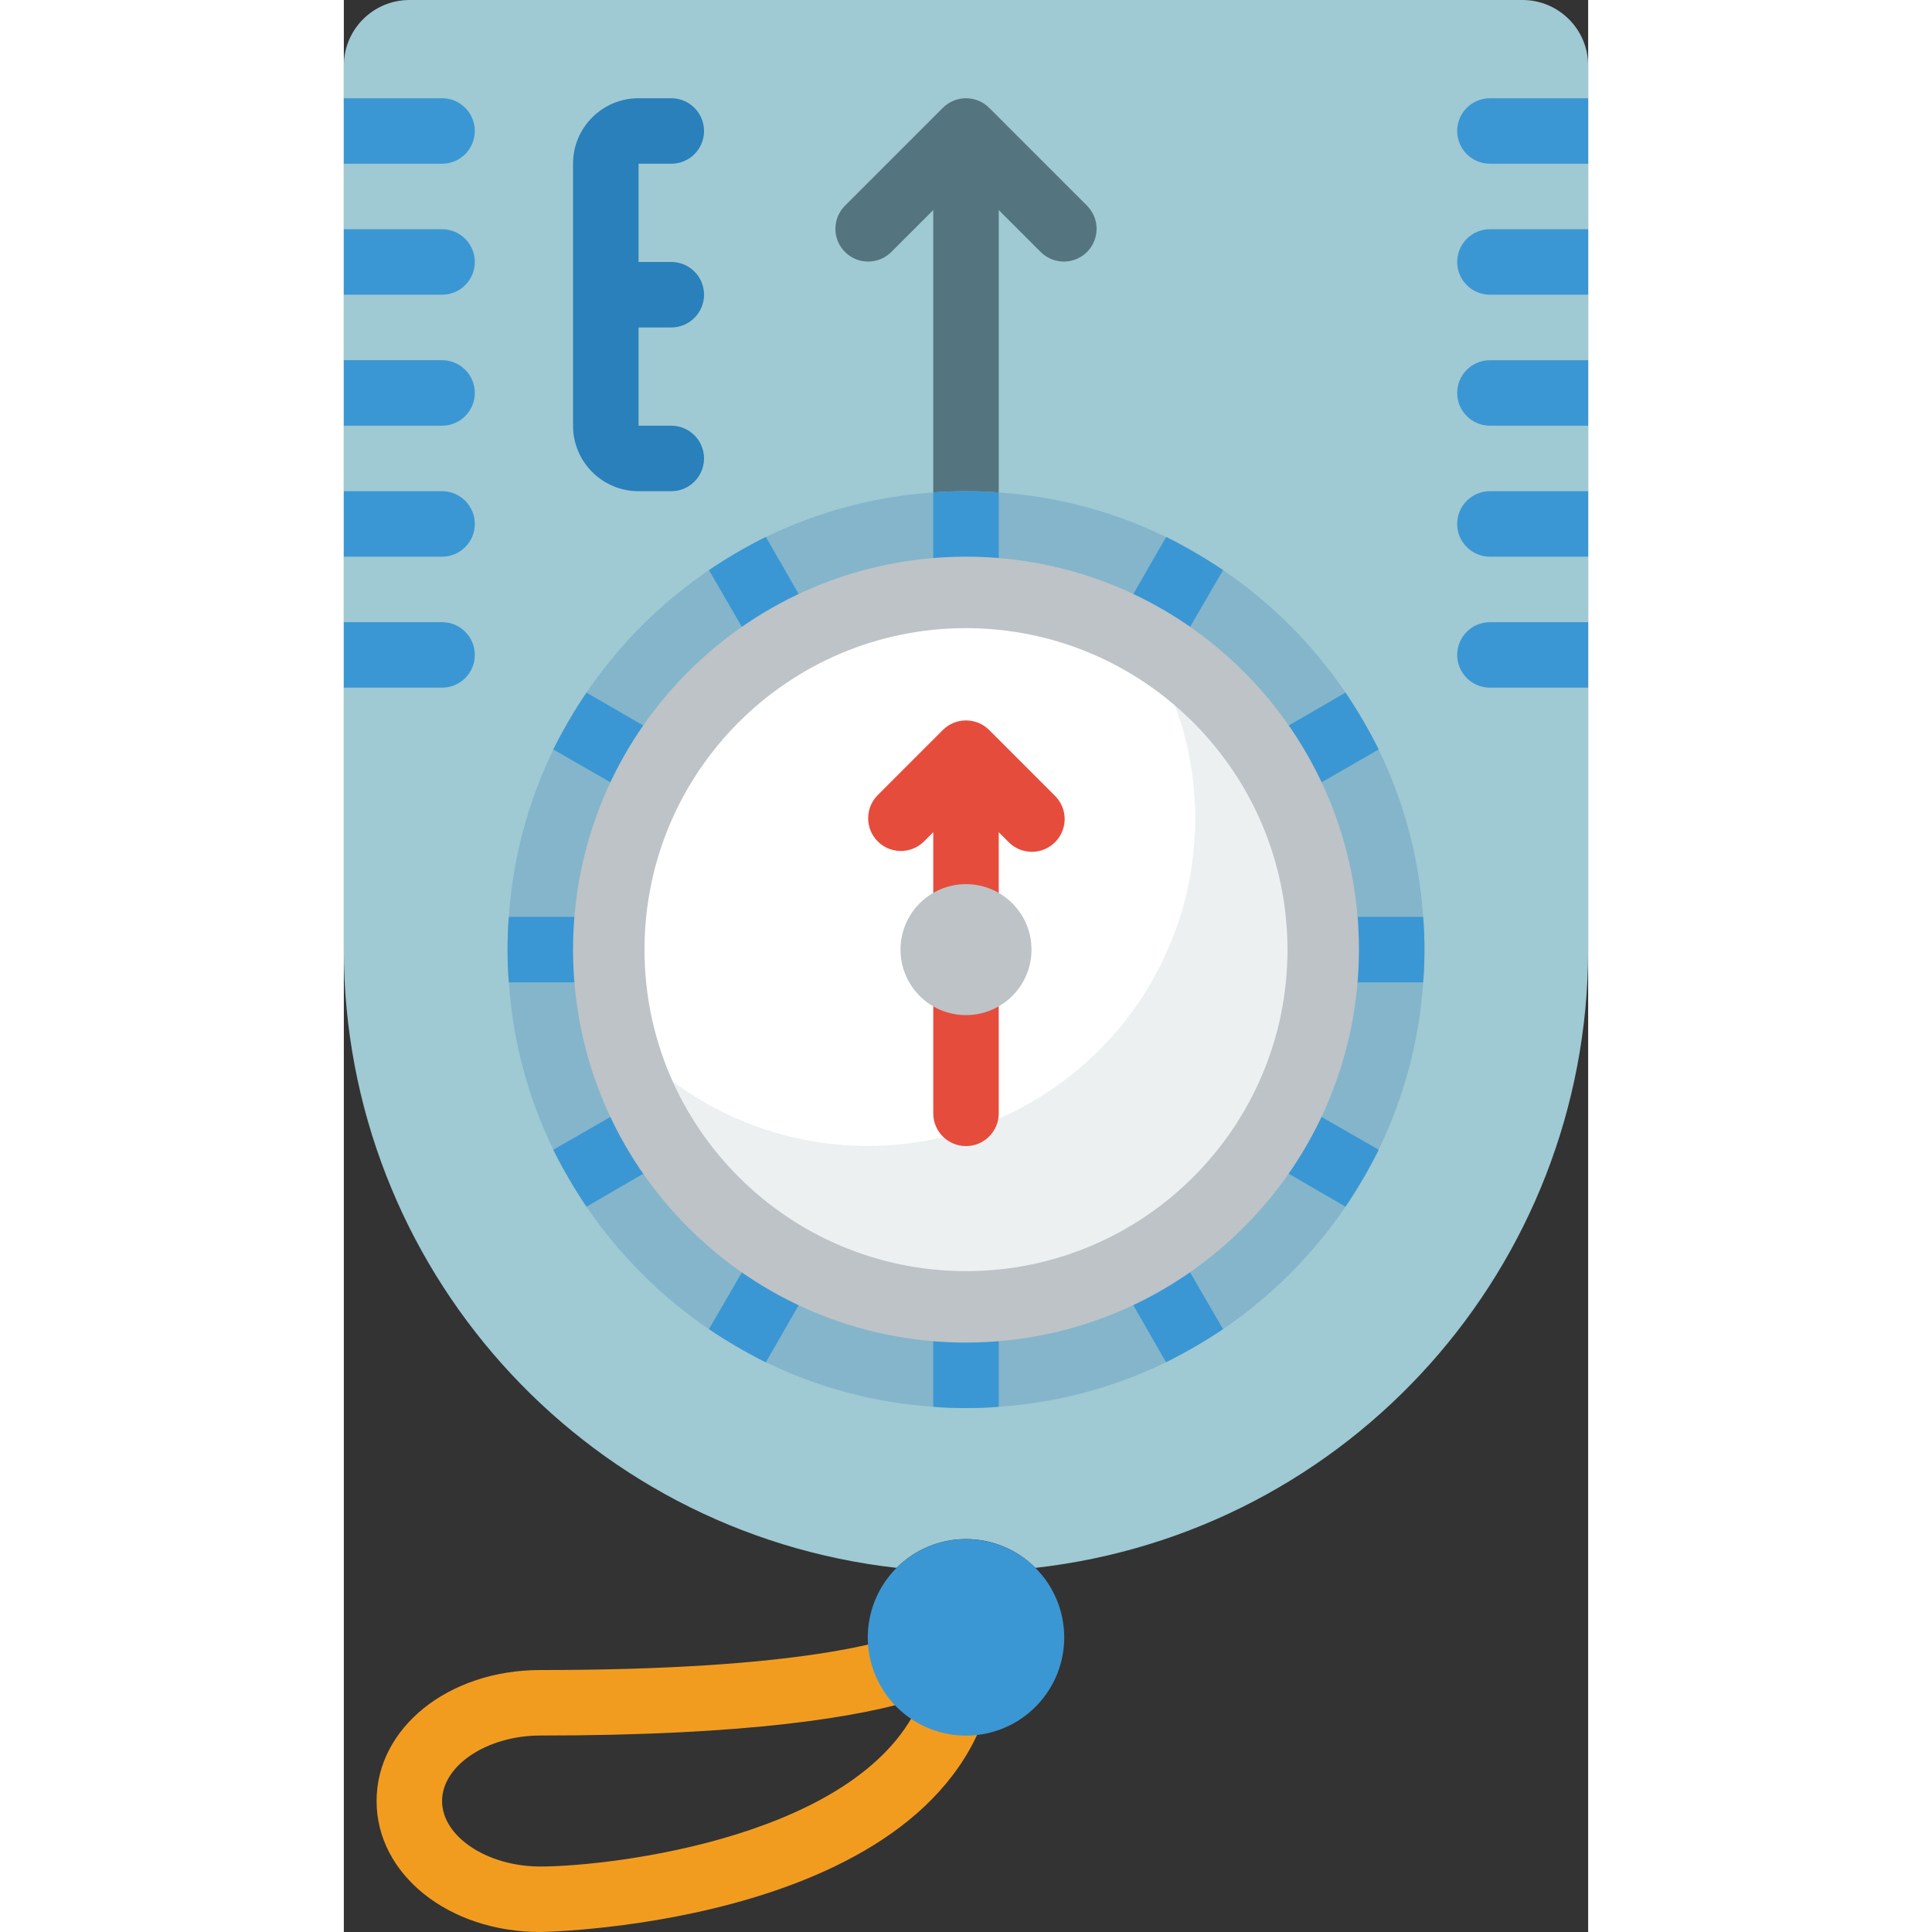 <svg height="512" viewBox="0 0 38 59" width="512" xmlns="http://www.w3.org/2000/svg"><rect x="0" y="0" width="38" height="59" fill="#333333" stroke="none"/><g id="Page-1" fill="none" fill-rule="evenodd"><g id="014---Hiking-Compass" fill-rule="nonzero"><path id="Shape" d="m6 59c-2.8 0-5-1.757-5-4s2.2-4 5-4c7.86 0 10.78-.855 11.821-1.365l.627 1.28 1.448.224c-1.182 7.647-13.769 7.861-13.896 7.861zm11.642-7.153c-1.852.593-5.284 1.153-11.642 1.153-1.626 0-3 .916-3 2s1.374 2 3 2c2.155 0 9.929-.9 11.642-5.153z" fill="#f29c1f"/><path id="Shape" d="m38 2v27c-.003 9.671-7.269 17.798-16.88 18.88-.562-.563-1.325-.88-2.12-.88s-1.558.317-2.12.88c-9.611-1.082-16.877-9.209-16.88-18.88v-27c.003-1.103.897-1.997 2-2h34c1.103.003 1.997.897 2 2z" fill="#9fc9d3"/><path id="Shape" d="m22.707 6.293-3-3c-.39-.39-1.024-.39-1.414 0l-3 3c-.379.392-.374 1.016.012 1.402.386.386 1.009.391 1.402.012l1.293-1.293v8.586c0 .552.448 1 1 1s1-.448 1-1v-8.586l1.293 1.293c.392.379 1.016.374 1.402-.012.386-.386.391-1.009.012-1.402z" fill="#547580"/><path id="Shape" d="m22 50c.001 1.431-1.009 2.664-2.412 2.945-1.404.28-2.81-.47-3.358-1.792-.549-1.322-.087-2.847 1.102-3.643s2.776-.641 3.788.371c.563.562.879 1.325.88 2.12z" fill="#3b97d3"/><path id="Shape" d="m33 29c0 .34-.01.67-.04 1-.119 1.775-.581 3.51-1.36 5.11v.01c-.299.598-.637 1.176-1.01 1.73-1.001 1.471-2.269 2.739-3.74 3.74-.558.373-1.139.711-1.74 1.01-1.6.779-3.335 1.241-5.11 1.36-.33.03-.66.04-1 .04s-.67-.01-1-.04c-1.775-.119-3.51-.581-5.11-1.36h-.01c-.598-.299-1.176-.637-1.73-1.01-1.471-1.001-2.739-2.269-3.74-3.74-.373-.554-.711-1.132-1.01-1.73v-.01c-.779-1.6-1.241-3.335-1.36-5.11-.03-.33-.04-.66-.04-1s.01-.67.04-1c.119-1.775.581-3.51 1.36-5.11v-.01c.299-.598.637-1.176 1.01-1.73 1.001-1.471 2.269-2.739 3.74-3.74.554-.373 1.132-.711 1.73-1.01h.01c1.6-.779 3.335-1.241 5.11-1.36.33-.03.66-.04 1-.04s.67.01 1 .04c1.775.119 3.51.581 5.11 1.36h.01c.598.299 1.176.637 1.73 1.01 1.471 1.001 2.739 2.269 3.74 3.74.373.554.711 1.132 1.01 1.73v.01c.779 1.6 1.241 3.335 1.36 5.11.03.33.04.66.04 1z" fill="#84b5cb"/><path id="Shape" d="m29 29c-.007 4.769-3.38 8.869-8.057 9.796-4.678.926-9.359-1.579-11.183-5.986-.504-1.207-.762-2.502-.76-3.81 0-5.523 4.477-10 10-10s10 4.477 10 10z" fill="#ecf0f1"/><path id="Shape" d="m26 25c-.002 3.842-2.204 7.343-5.666 9.008-3.462 1.665-7.572 1.199-10.574-1.198-.504-1.207-.762-2.502-.76-3.81.002-3.842 2.204-7.343 5.666-9.008 3.462-1.665 7.572-1.199 10.574 1.198.504 1.207.762 2.502.76 3.81z" fill="#fff"/><g fill="#3b97d3"><path id="Shape" d="m20 15.04v3.25h-2v-3.25c.33-.03.66-.04 1-.04s.67.01 1 .04z"/><path id="Shape" d="m14.51 19.22-1.73 1-1.63-2.81c.554-.373 1.132-.711 1.73-1.01h.01z"/><path id="Shape" d="m10.22 22.78-1 1.73-2.82-1.62v-.01c.299-.598.637-1.176 1.01-1.73z"/><path id="Shape" d="m8.29 28v2h-3.25c-.03-.33-.04-.66-.04-1s.01-.67.04-1z"/><path id="Shape" d="m10.22 35.22-2.81 1.63c-.373-.554-.711-1.132-1.01-1.73v-.01l2.82-1.62z"/><path id="Shape" d="m14.51 38.78-1.62 2.82h-.01c-.598-.299-1.176-.637-1.73-1.01l1.63-2.81z"/><path id="Shape" d="m20 39.71v3.25c-.33.03-.66.04-1 .04s-.67-.01-1-.04v-3.25z"/><path id="Shape" d="m26.85 40.59c-.558.373-1.139.711-1.74 1.01l-1.62-2.82 1.73-1z"/><path id="Shape" d="m31.6 35.11v.01c-.299.598-.637 1.176-1.01 1.73l-2.81-1.63 1-1.73z"/><path id="Shape" d="m33 29c0 .34-.01.67-.04 1h-3.25v-2h3.25c.03.33.04.66.04 1z"/><path id="Shape" d="m31.6 22.88v.01l-2.82 1.62-1-1.73 2.81-1.63c.373.554.711 1.132 1.01 1.73z"/><path id="Shape" d="m26.85 17.41-1.63 2.81-1.73-1 1.62-2.82h.01c.598.299 1.176.637 1.73 1.01z"/></g><path id="Shape" d="m21.707 24.293-2-2c-.39-.39-1.024-.39-1.414 0l-2 2c-.379.392-.374 1.016.012 1.402s1.009.391 1.402.012l.293-.293v8.586c0 .552.448 1 1 1s1-.448 1-1v-8.586l.293.293c.251.26.623.364.973.273.35-.092.623-.365.714-.714.092-.35-.013-.721-.273-.973z" fill="#e64c3c"/><circle id="Oval" cx="19" cy="29" fill="#bdc3c7" r="2"/><path id="Shape" d="m4 4c0 .552-.448 1-1 1h-3v-2h3c.552 0 1 .448 1 1z" fill="#3b97d3"/><path id="Shape" d="m4 8c0 .552-.448 1-1 1h-3v-2h3c.552 0 1 .448 1 1z" fill="#3b97d3"/><path id="Shape" d="m4 12c0 .552-.448 1-1 1h-3v-2h3c.552 0 1 .448 1 1z" fill="#3b97d3"/><path id="Shape" d="m4 16c0 .552-.448 1-1 1h-3v-2h3c.552 0 1 .448 1 1z" fill="#3b97d3"/><path id="Shape" d="m4 20c0 .552-.448 1-1 1h-3v-2h3c.552 0 1 .448 1 1z" fill="#3b97d3"/><path id="Shape" d="m38 3v2h-3c-.552 0-1-.448-1-1s.448-1 1-1z" fill="#3b97d3"/><path id="Shape" d="m38 7v2h-3c-.552 0-1-.448-1-1s.448-1 1-1z" fill="#3b97d3"/><path id="Shape" d="m38 11v2h-3c-.552 0-1-.448-1-1s.448-1 1-1z" fill="#3b97d3"/><path id="Shape" d="m38 15v2h-3c-.552 0-1-.448-1-1s.448-1 1-1z" fill="#3b97d3"/><path id="Shape" d="m38 19v2h-3c-.552 0-1-.448-1-1s.448-1 1-1z" fill="#3b97d3"/><path id="Shape" d="m10 10c.552 0 1-.448 1-1s-.448-1-1-1h-1v-3h1c.552 0 1-.448 1-1s-.448-1-1-1h-1c-1.105 0-2 .895-2 2v8c0 1.105.895 2 2 2h1c.552 0 1-.448 1-1s-.448-1-1-1h-1v-3z" fill="#2980ba"/><path id="Shape" d="m19 41c-6.627 0-12-5.373-12-12s5.373-12 12-12 12 5.373 12 12c-.007 6.624-5.376 11.993-12 12zm0-21.818c-5.422 0-9.818 4.396-9.818 9.818s4.396 9.818 9.818 9.818 9.818-4.396 9.818-9.818c-.006-5.42-4.398-9.812-9.818-9.818z" fill="#bdc3c7"/></g></g></svg>